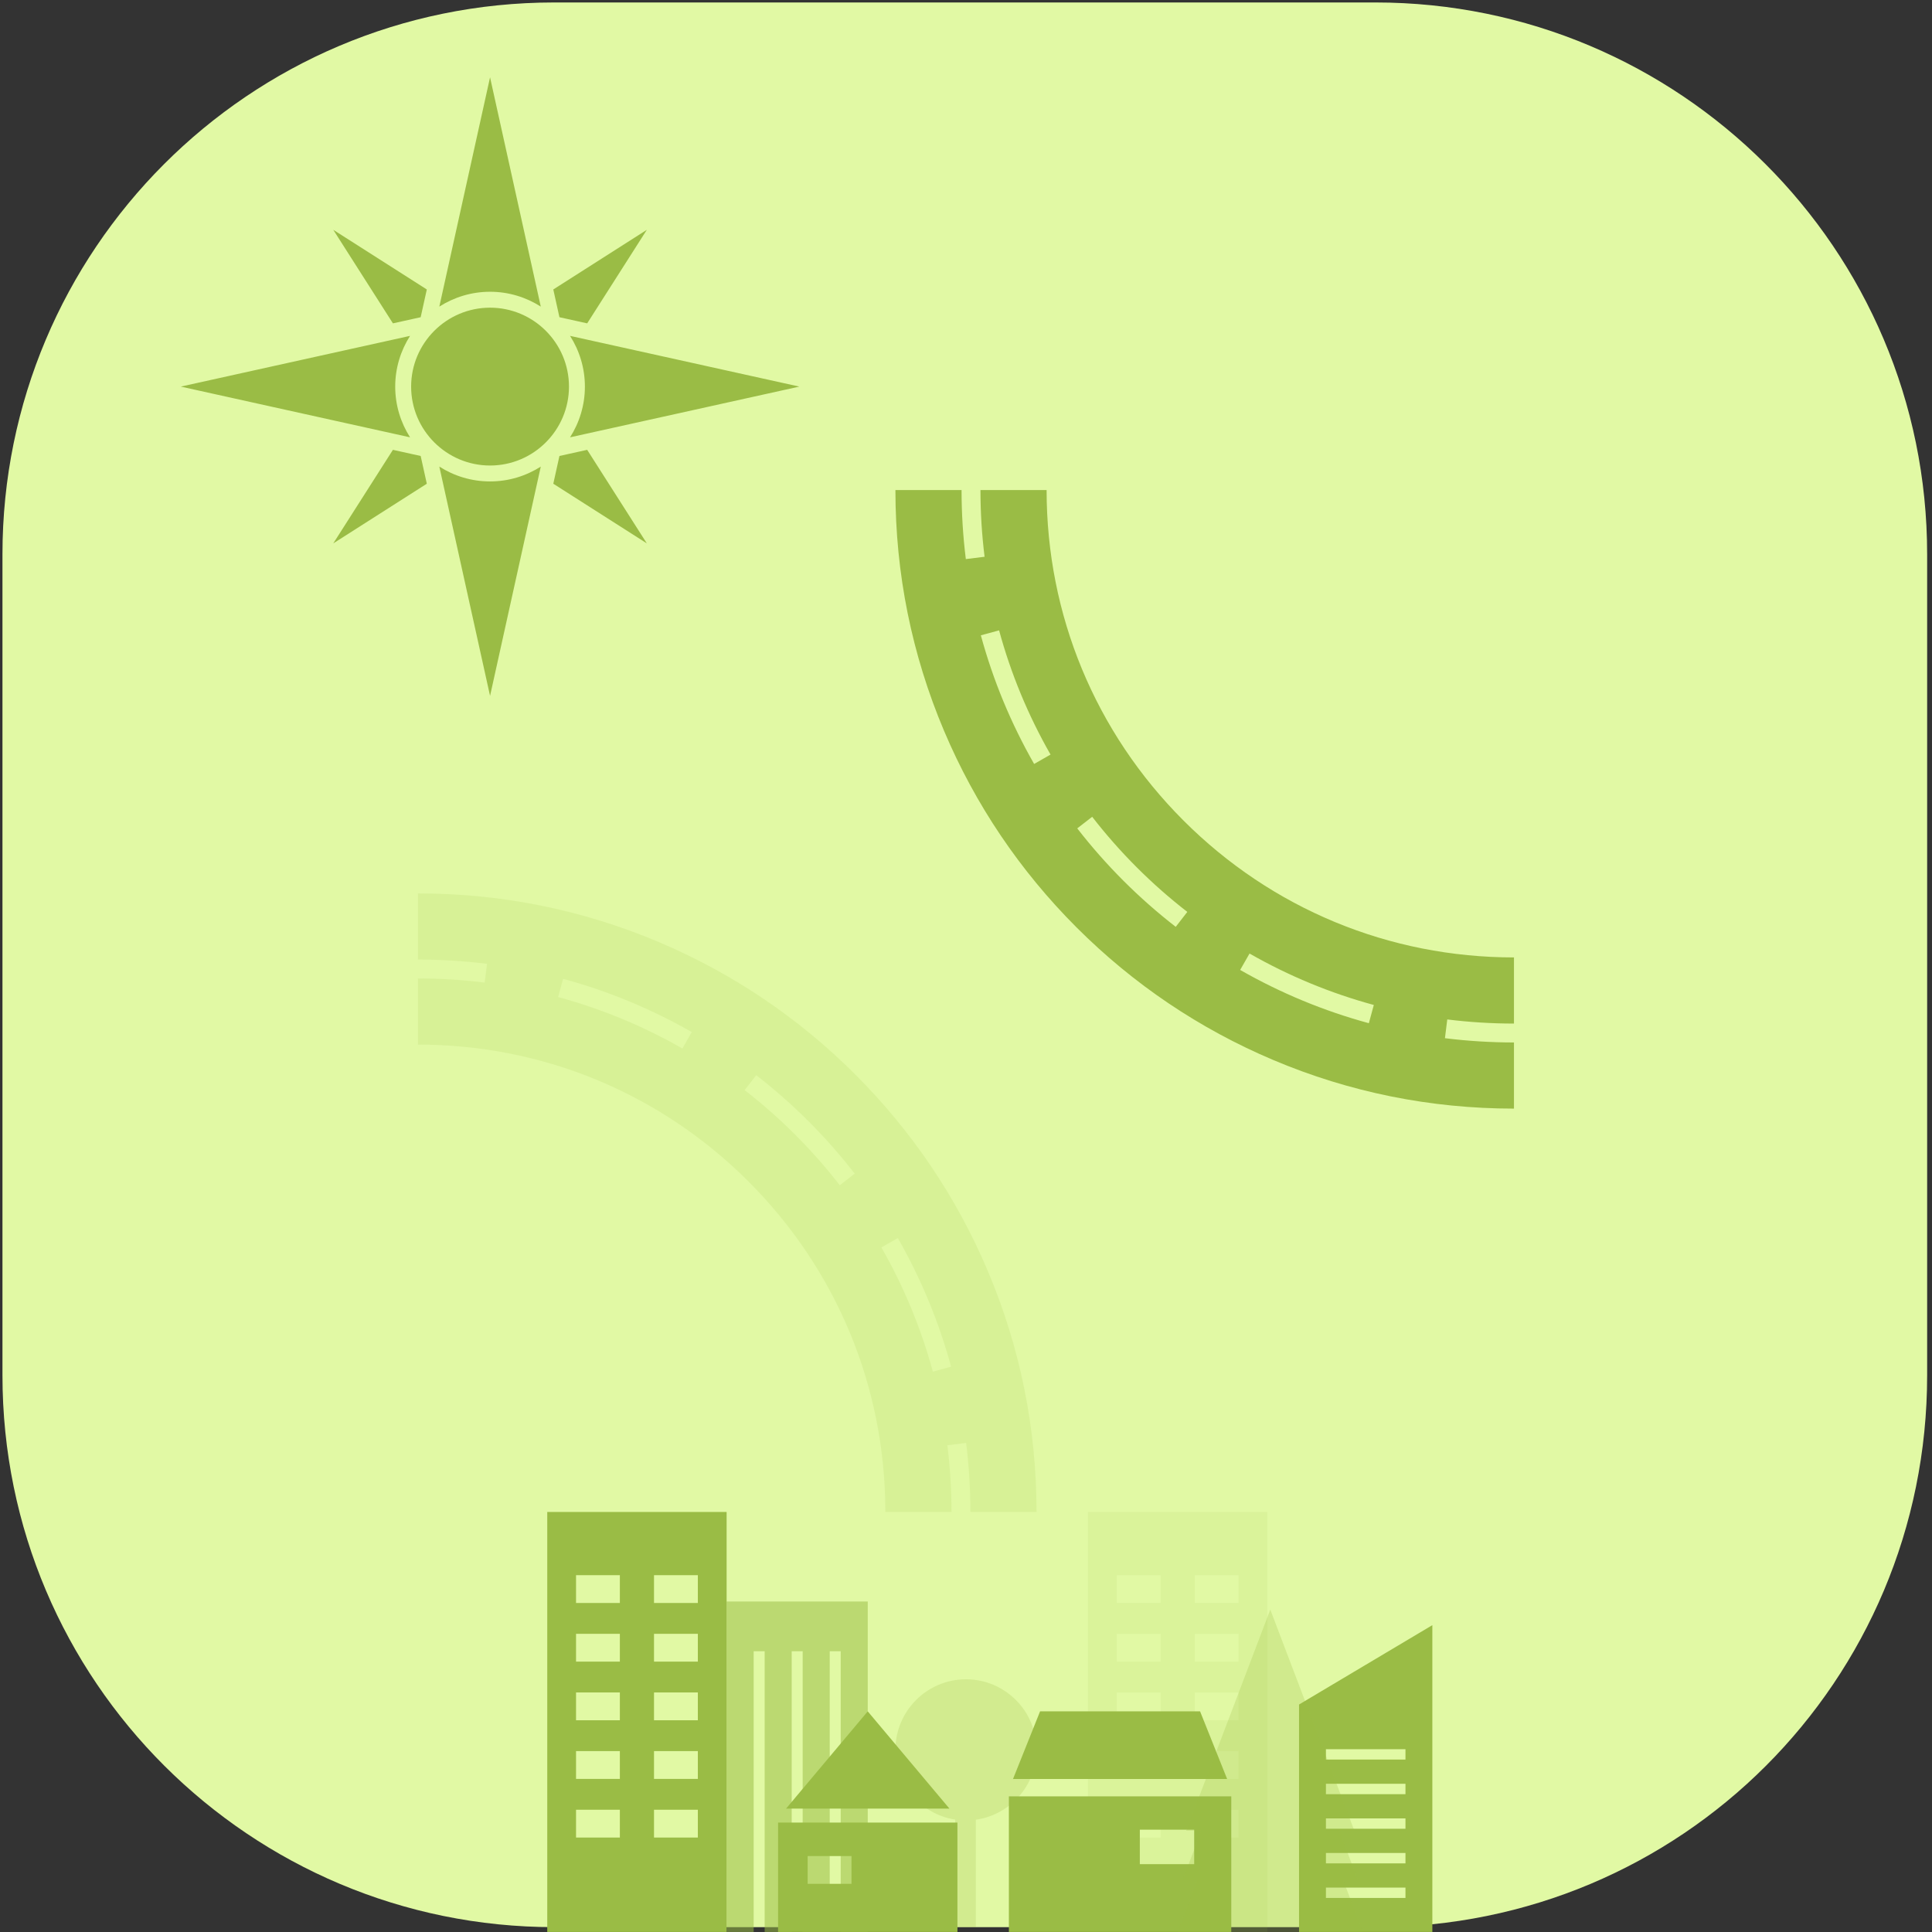 <?xml version="1.0" encoding="utf-8" ?>	<!-- Generator: Assembly 2.4 - http://assemblyapp.co -->	<svg version="1.1" xmlns="http://www.w3.org/2000/svg" xmlns:xlink="http://www.w3.org/1999/xlink" width="4096.00" height="4096.00" viewBox="0 0 4096.0 4096.0"><rect x="0" y="0" width="4096.0" height="4096.0" fill="#333333" stroke="none"/>		<g id="document" transform="scale(13.653 13.653) translate(150.0 150.0)">			<path d="M63.563,149.253 C111.036,149.253 149.253,111.036 149.253,63.563 L149.253,-63.928 C149.253,-111.401 110.737,-149.618 63.563,-149.618 L-63.928,-149.618 C-111.401,-149.618 -149.618,-111.102 -149.618,-63.928 L-149.618,63.563 C-149.618,111.036 -111.102,149.253 -63.928,149.253 L63.563,149.253 Z " fill="#e1f9a4" fill-opacity="1.00" />			<path d="M-65.02,150 L-37.168,150 L-37.168,84.783 L-65.02,84.783 L-65.02,150 Z M-48.443,94.598 L-41.636,94.598 L-41.636,98.917 L-48.443,98.917 L-48.443,94.598 Z M-48.443,103.704 L-41.636,103.704 L-41.636,108.023 L-48.443,108.023 L-48.443,103.704 Z M-48.443,112.81 L-41.636,112.81 L-41.636,117.129 L-48.443,117.129 L-48.443,112.81 Z M-48.443,121.916 L-41.636,121.916 L-41.636,126.235 L-48.443,126.235 L-48.443,121.916 Z M-48.443,131.022 L-41.636,131.022 L-41.636,135.341 L-48.443,135.341 L-48.443,131.022 Z M-60.551,94.598 L-53.745,94.598 L-53.745,98.917 L-60.551,98.917 L-60.551,94.598 Z M-60.551,103.704 L-53.745,103.704 L-53.745,108.023 L-60.551,108.023 L-60.551,103.704 Z M-60.551,112.81 L-53.745,112.81 L-53.745,117.129 L-60.551,117.129 L-60.551,112.81 Z M-60.551,121.916 L-53.745,121.916 L-53.745,126.235 L-60.551,126.235 L-60.551,121.916 Z M-60.551,131.022 L-53.745,131.022 L-53.745,135.341 L-60.551,135.341 L-60.551,131.022 Z " fill="#9abc45" fill-opacity="1.00" />			<path d="M-37.168,150 L-32.968,150 L-32.968,106.41 L-31.262,106.41 L-31.262,150 L-27.063,150 L-27.063,106.41 L-25.357,106.41 L-25.357,150 L-21.159,150 L-21.159,106.41 L-19.452,106.41 L-19.452,150 L-15.253,150 L-15.253,98.687 L-37.168,98.687 L-37.168,150 Z " fill="#9abc45" fill-opacity="0.53" />			<path d="M10.957,121.722 C10.957,115.68 6.042,110.765 0,110.765 C-6.042,110.765 -10.957,115.68 -10.957,121.722 C-10.957,127.198 -6.92,131.749 -1.665,132.553 L-1.665,149.253 L1.53,149.253 L1.53,132.571 C6.85,131.824 10.957,127.245 10.957,121.722 Z " fill="#9abc45" fill-opacity="0.22" />			<path d="M-29.179,150 L-1.327,150 L-1.327,133.014 L-29.179,133.014 L-29.179,150 Z M-24.586,138.213 L-17.779,138.213 L-17.779,142.531 L-24.586,142.531 L-24.586,138.213 Z M-15.253,115.745 L-27.937,130.845 L-2.569,130.845 L-15.253,115.745 Z " fill="#9abc45" fill-opacity="1.00" />			<path d="M18.946,150 L46.798,150 L46.798,84.783 L18.946,84.783 L18.946,150 Z M35.523,94.598 L42.33,94.598 L42.33,98.917 L35.523,98.917 L35.523,94.598 Z M35.523,103.704 L42.33,103.704 L42.33,108.023 L35.523,108.023 L35.523,103.704 Z M35.523,112.81 L42.33,112.81 L42.33,117.129 L35.523,117.129 L35.523,112.81 Z M35.523,121.916 L42.33,121.916 L42.33,126.235 L35.523,126.235 L35.523,121.916 Z M35.523,131.022 L42.33,131.022 L42.33,135.341 L35.523,135.341 L35.523,131.022 Z M23.414,94.598 L30.221,94.598 L30.221,98.917 L23.414,98.917 L23.414,94.598 Z M23.414,103.704 L30.221,103.704 L30.221,108.023 L23.414,108.023 L23.414,103.704 Z M23.414,112.81 L30.221,112.81 L30.221,117.129 L23.414,117.129 L23.414,112.81 Z M23.414,121.916 L30.221,121.916 L30.221,126.235 L23.414,126.235 L23.414,121.916 Z M23.414,131.022 L30.221,131.022 L30.221,135.341 L23.414,135.341 L23.414,131.022 Z " fill="#9abc45" fill-opacity="0.10" />			<path d="M6.662,150 L41.196,150 L41.196,128.939 L6.662,128.939 L6.662,150 Z M26.997,134.118 L35.437,134.118 L35.437,139.472 L26.997,139.472 L26.997,134.118 Z M40.555,126.25 L36.352,115.745 L11.506,115.745 L7.303,126.25 L40.555,126.25 Z " fill="#9abc45" fill-opacity="1.00" />			<path d="M51.719,150 L72.42,150 L72.42,102.358 L51.719,114.681 L51.719,150 Z M55.894,121.619 L68.246,121.619 L68.246,123.231 L55.894,123.231 L55.894,121.619 Z M55.894,126.992 L68.246,126.992 L68.246,128.604 L55.894,128.604 L55.894,126.992 Z M55.894,132.365 L68.246,132.365 L68.246,133.977 L55.894,133.977 L55.894,132.365 Z M55.894,137.738 L68.246,137.738 L68.246,139.35 L55.894,139.35 L55.894,137.738 Z M55.894,143.111 L68.246,143.111 L68.246,144.723 L55.894,144.723 L55.894,143.111 Z " fill="#9abc45" fill-opacity="1.00" />			<path d="M61.636,150 L58.614,142.056 L60.911,142.056 L57.953,134.276 L60.312,134.276 L47.254,99.94 L34.196,134.276 L36.555,134.276 L33.596,142.056 L35.893,142.056 L32.872,150 L61.636,150 Z " fill="#9abc45" fill-opacity="0.24" />			<path d="M3.404,47.392 C-1.434,35.952 -8.358,25.681 -17.175,16.864 C-25.993,8.047 -36.264,1.123 -47.703,-3.716 C-59.552,-8.727 -72.132,-11.268 -85.094,-11.268 L-85.094,-0.997 C-81.512,-0.997 -77.905,-0.774 -74.374,-0.334 L-74.737,2.578 C-78.148,2.153 -81.633,1.937 -85.094,1.937 L-85.094,12.209 C-65.709,12.209 -47.483,19.758 -33.776,33.465 C-20.069,47.172 -12.52,65.397 -12.52,84.783 L-2.249,84.783 C-2.249,81.322 -2.464,77.837 -2.89,74.426 L0.023,74.063 C0.463,77.594 0.686,81.201 0.686,84.783 L10.957,84.783 C10.957,71.821 8.416,59.241 3.404,47.392 Z M-63.331,4.825 L-62.561,1.993 C-55.588,3.887 -48.864,6.67 -42.576,10.265 L-44.032,12.813 C-50.104,9.341 -56.597,6.654 -63.331,4.825 Z M-34.369,19.277 L-32.571,16.958 C-26.857,21.389 -21.711,26.533 -17.279,32.248 L-19.597,34.046 C-23.879,28.526 -28.849,23.557 -34.369,19.277 Z M-13.131,43.707 L-10.584,42.25 C-6.989,48.534 -4.206,55.255 -2.31,62.226 L-5.142,62.995 C-6.972,56.265 -9.66,49.775 -13.131,43.707 Z " fill="#9abc45" fill-opacity="0.14" />			<path d="M-58.82,-99.788 L-49.558,-114.313 L-64.082,-105.051 L-63.129,-100.742 L-58.82,-99.788 Z M-88.986,-80.148 L-98.248,-65.623 L-83.723,-74.885 L-84.676,-79.195 L-88.986,-80.148 Z M-83.723,-105.051 L-98.248,-114.313 L-88.985,-99.788 L-84.677,-100.741 L-83.723,-105.051 Z M-58.82,-80.148 L-63.129,-79.195 L-64.082,-74.885 L-49.558,-65.623 L-58.82,-80.148 Z M-121.928,-89.968 L-86.325,-82.091 C-87.777,-84.372 -88.63,-87.07 -88.63,-89.968 C-88.63,-92.867 -87.777,-95.564 -86.325,-97.845 L-121.928,-89.968 Z M-25.877,-89.968 L-61.48,-97.845 C-60.029,-95.564 -59.175,-92.867 -59.175,-89.968 C-59.175,-87.07 -60.029,-84.372 -61.48,-82.091 L-25.877,-89.968 Z M-73.903,-137.994 L-81.78,-102.39 C-79.499,-103.842 -76.801,-104.695 -73.902,-104.695 C-71.004,-104.695 -68.307,-103.842 -66.026,-102.391 L-73.903,-137.994 Z M-73.902,-41.943 L-66.025,-77.546 C-68.306,-76.094 -71.004,-75.241 -73.902,-75.241 C-76.801,-75.241 -79.499,-76.094 -81.78,-77.546 L-73.902,-41.943 Z M-61.648,-89.968 C-61.648,-96.726 -67.145,-102.223 -73.902,-102.223 C-80.66,-102.223 -86.158,-96.726 -86.158,-89.968 C-86.158,-83.211 -80.66,-77.713 -73.902,-77.713 C-67.145,-77.713 -61.648,-83.211 -61.648,-89.968 Z " fill="#9abc45" fill-opacity="1.00" />			<path d="M-3.404,-36.511 C1.434,-25.072 8.358,-14.801 17.175,-5.984 C25.993,2.833 36.264,9.757 47.703,14.596 C59.552,19.608 72.132,22.149 85.094,22.149 L85.094,11.877 C81.512,11.877 77.905,11.654 74.374,11.214 L74.737,8.302 C78.148,8.727 81.633,8.943 85.094,8.943 L85.094,-1.328 C65.709,-1.328 47.483,-8.877 33.776,-22.585 C20.069,-36.292 12.52,-54.517 12.52,-73.903 L2.249,-73.903 C2.249,-70.442 2.464,-66.957 2.89,-63.545 L-0.023,-63.183 C-0.463,-66.714 -0.686,-70.321 -0.686,-73.903 L-10.957,-73.903 C-10.957,-60.941 -8.416,-48.361 -3.404,-36.511 Z M63.331,6.055 L62.561,8.887 C55.588,6.993 48.864,4.21 42.576,0.615 L44.032,-1.933 C50.104,1.539 56.597,4.226 63.331,6.055 Z M34.369,-8.397 L32.571,-6.078 C26.857,-10.509 21.711,-15.653 17.279,-21.367 L19.597,-23.166 C23.879,-17.646 28.849,-12.677 34.369,-8.397 Z M13.131,-32.827 L10.584,-31.37 C6.989,-37.654 4.206,-44.374 2.31,-51.346 L5.142,-52.115 C6.972,-45.385 9.66,-38.895 13.131,-32.827 Z " fill="#9abc45" fill-opacity="1.00" />		</g>	</svg>